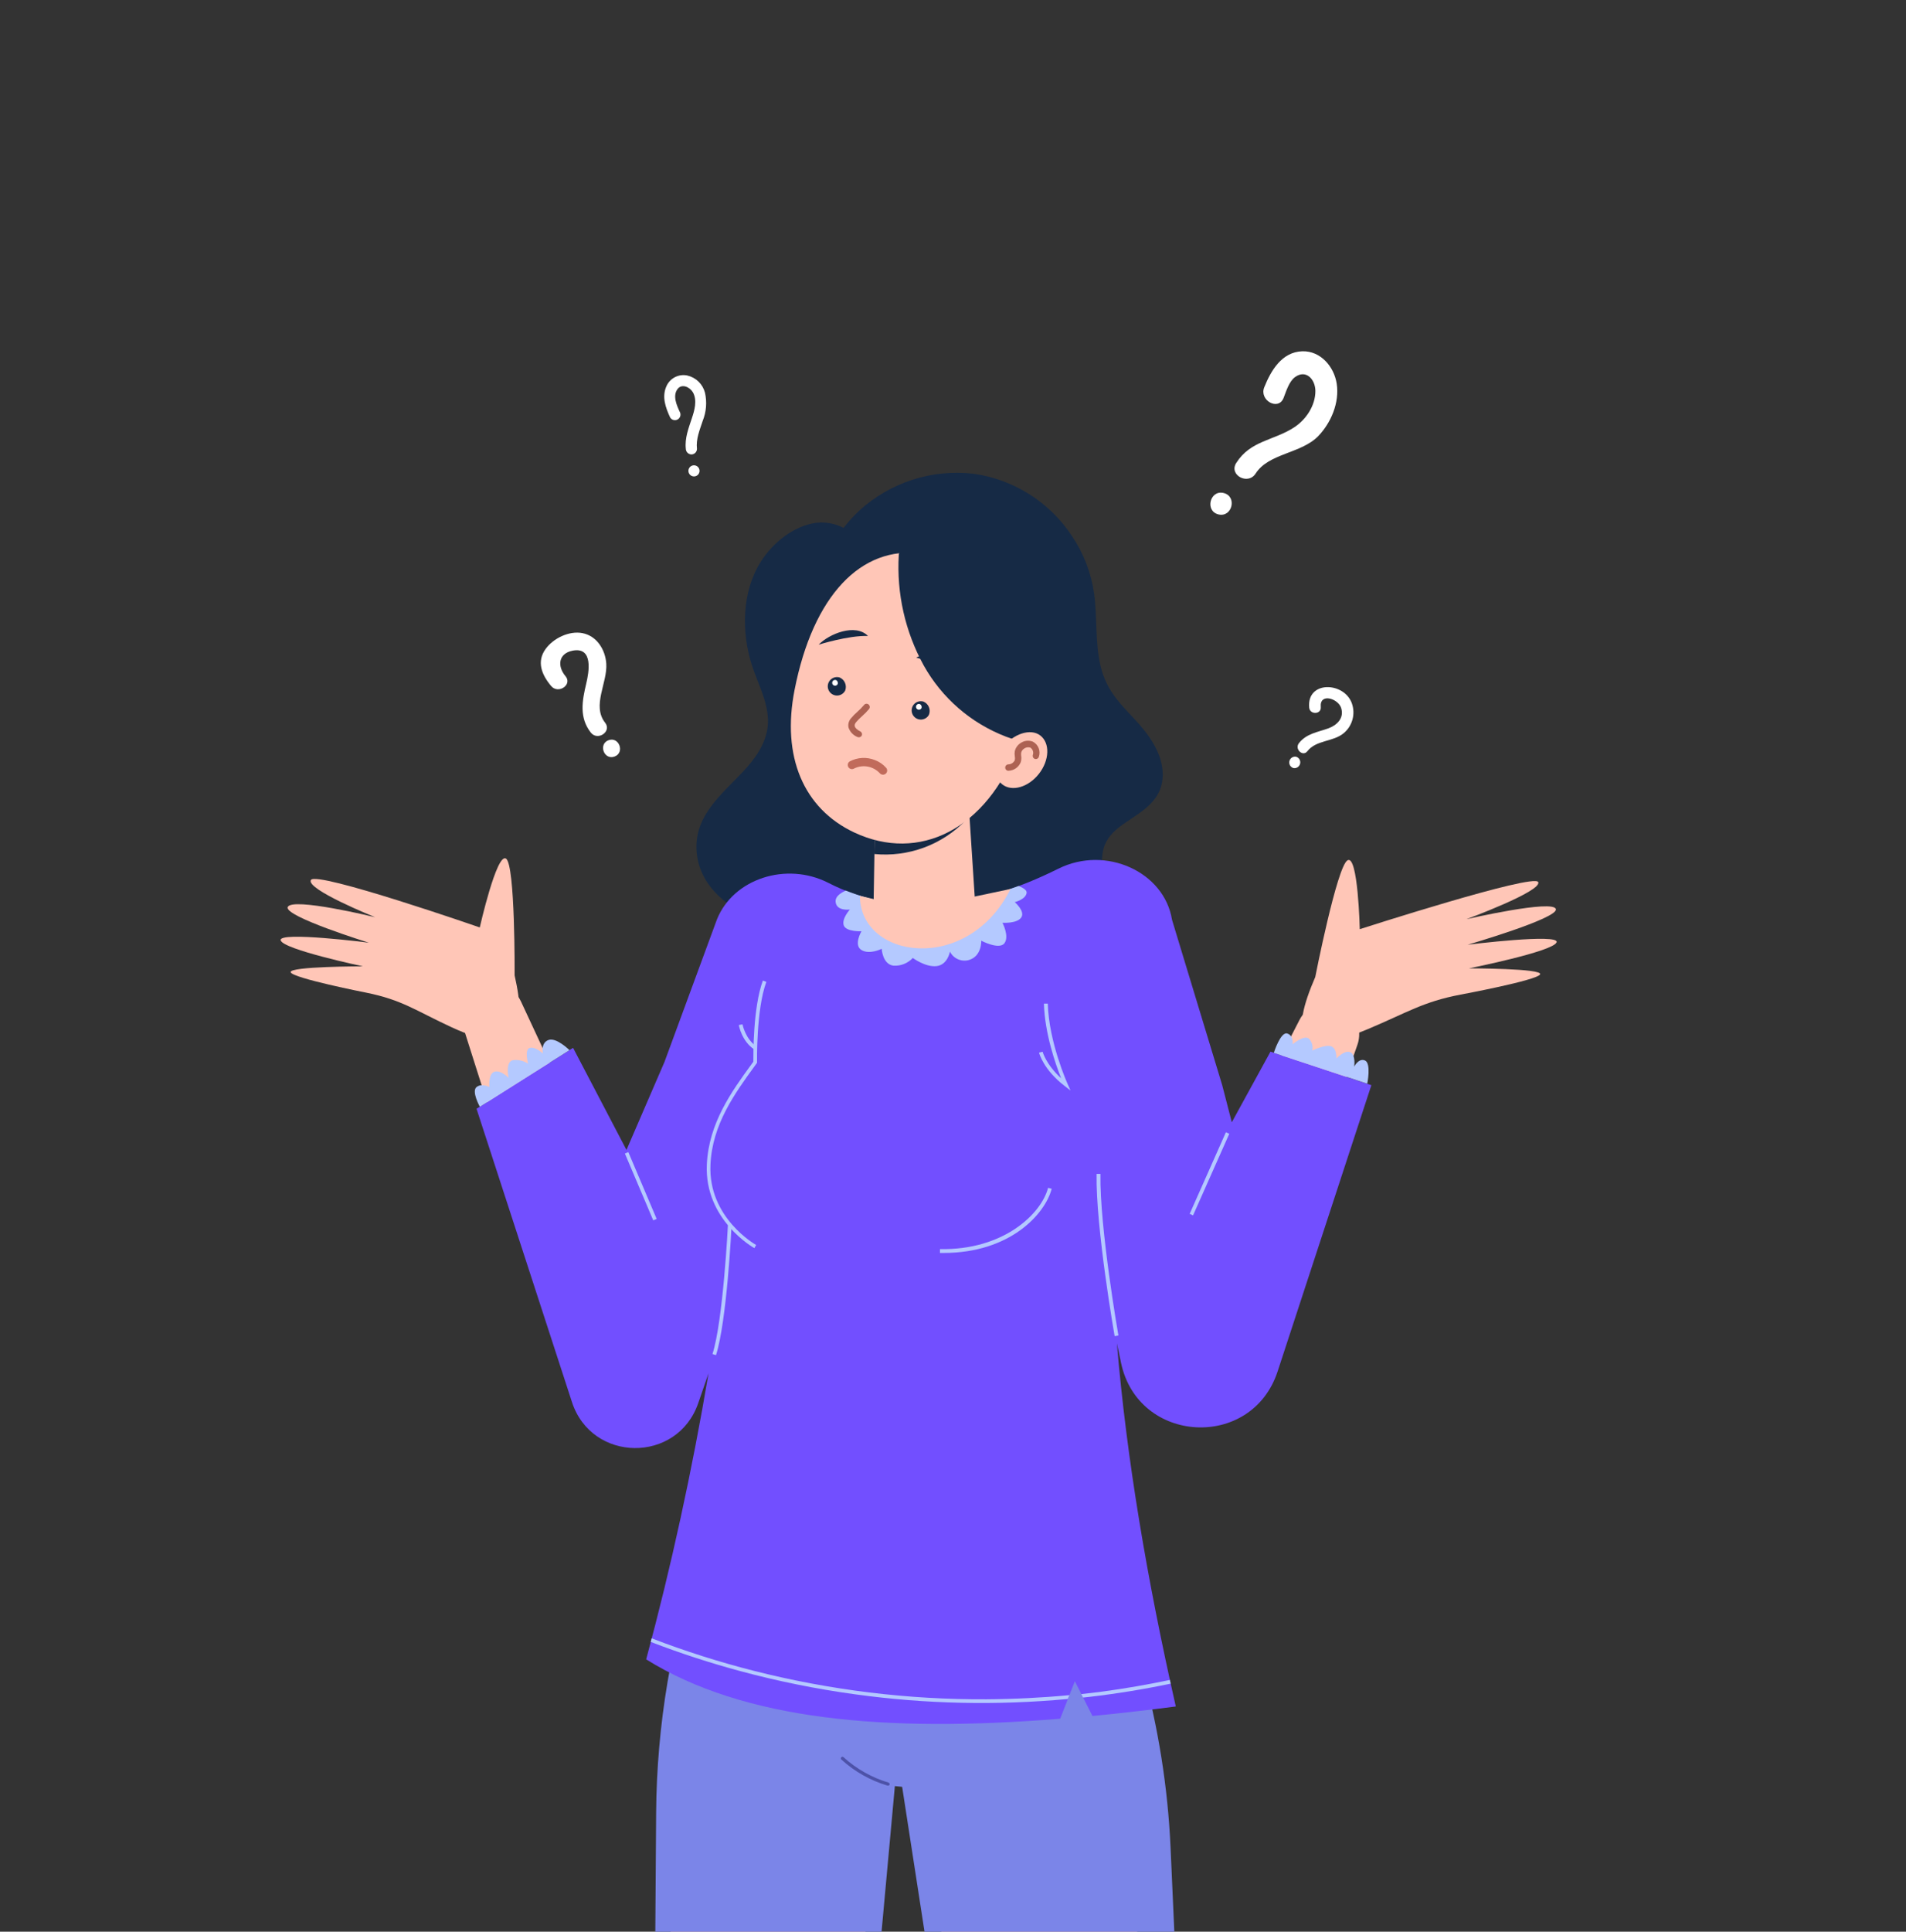 <svg width="307" height="311" viewBox="0 0 307 311" fill="none" xmlns="http://www.w3.org/2000/svg">
<rect x="0" y="0" width="307" height="311" fill="#333333" stroke="none"/>
<g clip-path="url(#clip0_186_4627)">
<path d="M215.305 61.784C214.895 59.053 212.718 56.466 209.757 56.559C206.46 56.665 204.706 59.669 203.63 62.362C202.797 64.452 205.888 66.194 206.74 64.085C207.157 63.028 207.611 61.448 208.563 60.733C210.323 59.42 211.853 61.031 211.872 62.947C211.872 65.304 210.373 67.55 208.457 68.8C205.142 70.958 201.422 70.909 199.127 74.529C197.883 76.457 200.993 78.167 202.237 76.252C204.333 72.955 209.57 73.055 212.332 70.212C214.403 68.047 215.766 64.826 215.305 61.784Z" fill="white"/>
<path d="M197.093 79.374C194.879 78.833 194.039 82.279 196.253 82.82C198.467 83.361 199.313 79.915 197.093 79.374Z" fill="white"/>
<path d="M93.81 101.933C91.683 101.523 89.157 102.742 87.895 104.465C86.377 106.536 87.273 108.664 88.772 110.449C89.922 111.811 92.242 110.243 91.085 108.863C89.742 107.27 89.91 105.199 92.261 104.751C95.607 104.129 94.855 108.247 94.432 110.026C93.766 112.8 93.262 115.53 95.159 117.944C96.267 119.349 98.581 117.776 97.467 116.358C95.303 113.608 97.859 109.945 97.654 106.841C97.498 104.596 96.13 102.381 93.81 101.933Z" fill="white"/>
<path d="M98.046 119.164C96.341 119.755 97.249 122.405 98.96 121.814C100.67 121.223 99.75 118.579 98.046 119.164Z" fill="white"/>
<path d="M217.744 113.236C216.5 109.753 210.473 109.548 210.871 113.914C210.976 115.108 212.849 115.04 212.737 113.833C212.525 111.488 215.542 112.459 216.021 113.989C216.537 115.625 215.337 116.769 213.937 117.273C212.202 117.895 210.423 118.106 209.216 119.655C208.482 120.601 209.838 121.894 210.584 120.943C211.99 119.127 214.696 119.469 216.419 118.05C217.107 117.481 217.603 116.713 217.84 115.852C218.077 114.991 218.043 114.078 217.744 113.236Z" fill="white"/>
<path d="M208.755 121.832C208.519 121.791 208.276 121.843 208.076 121.977C207.876 122.11 207.735 122.315 207.682 122.549C207.629 122.783 207.667 123.029 207.789 123.235C207.911 123.442 208.108 123.594 208.339 123.66C208.575 123.701 208.818 123.649 209.018 123.515C209.218 123.382 209.359 123.177 209.412 122.943C209.465 122.709 209.427 122.463 209.305 122.257C209.183 122.05 208.986 121.898 208.755 121.832Z" fill="white"/>
<path d="M113.552 63.234C113.378 62.556 113.022 61.939 112.522 61.449C112.022 60.96 111.397 60.618 110.715 60.46C110.042 60.315 109.339 60.406 108.725 60.719C108.111 61.032 107.623 61.546 107.344 62.176C106.573 63.881 107.201 65.61 107.935 67.202C108.055 67.407 108.251 67.557 108.481 67.618C108.711 67.678 108.955 67.645 109.16 67.525C109.366 67.406 109.515 67.21 109.576 66.98C109.637 66.75 109.603 66.505 109.484 66.3C108.992 65.237 108.308 63.706 109.142 62.624C109.863 61.691 111.163 62.363 111.63 63.203C112.32 64.484 111.866 66.064 111.437 67.345C110.908 68.944 110.274 70.555 110.467 72.271C110.474 72.506 110.571 72.73 110.738 72.896C110.904 73.062 111.127 73.159 111.362 73.167C111.599 73.165 111.826 73.07 111.994 72.903C112.161 72.735 112.256 72.508 112.258 72.271C112.078 70.685 112.706 69.224 113.191 67.743C113.765 66.311 113.891 64.739 113.552 63.234Z" fill="white"/>
<path d="M111.779 74.914C111.542 74.914 111.314 75.008 111.146 75.176C110.978 75.344 110.884 75.572 110.884 75.81C110.884 76.047 110.978 76.275 111.146 76.443C111.314 76.611 111.542 76.705 111.779 76.705C112.017 76.705 112.245 76.611 112.413 76.443C112.581 76.275 112.675 76.047 112.675 75.81C112.675 75.572 112.581 75.344 112.413 75.176C112.245 75.008 112.017 74.914 111.779 74.914Z" fill="white"/>
<path d="M183.49 116.601C182.246 115.201 180.884 113.895 179.758 112.408C178.562 110.887 177.713 109.123 177.27 107.24C176.362 103.408 176.766 99.415 176.225 95.534C175.754 92.237 174.541 89.089 172.679 86.328C170.894 83.612 168.548 81.309 165.8 79.573C163.051 77.837 159.964 76.709 156.744 76.264C153.456 75.894 150.127 76.226 146.978 77.239C143.828 78.253 140.93 79.924 138.476 82.142C138.053 82.521 137.673 82.938 137.288 83.349C137.177 83.402 137.089 83.492 137.039 83.604C136.634 84.051 136.249 84.512 135.876 84.991C134.526 84.293 133.001 84.007 131.491 84.17C127.945 84.63 124.537 87.28 122.54 90.433C119.486 95.266 119.386 101.772 121.128 107.159C122.049 110.014 123.616 112.8 123.697 115.898C123.765 118.871 122.198 121.378 120.388 123.449C117.097 127.231 111.96 130.782 112.177 136.666C112.408 142.998 117.962 146.581 122.789 148.609C125.582 149.781 128.506 150.616 131.497 151.097C134.283 151.545 137.275 151.905 140.043 151.153C145.249 149.728 147.308 143.919 148.577 138.843C148.913 137.5 149.199 136.138 149.423 134.769C152.11 141.804 155.021 148.957 160.364 154.437C162.746 156.999 165.676 158.989 168.935 160.259C171.703 161.248 175.012 161.503 177.718 160.184C180.79 158.667 181.866 155.32 181.45 152.098C180.946 148.366 178.856 145.144 177.923 141.524C177.469 139.758 177.27 137.83 177.923 136.088C178.545 134.533 179.789 133.451 181.157 132.53C183.608 130.844 186.531 129.277 187.147 126.08C187.844 122.535 185.741 119.163 183.49 116.601Z" fill="#162A45"/>
<path d="M142.979 273.196L119.661 518.886C119.519 520.47 118.769 521.938 117.569 522.981C116.368 524.024 114.811 524.562 113.222 524.482C111.634 524.401 110.138 523.709 109.049 522.549C107.961 521.39 107.363 519.854 107.382 518.264L108.147 271.46C108.111 269.141 108.538 266.837 109.402 264.684C110.266 262.53 111.551 260.571 113.182 258.92C114.812 257.269 116.755 255.96 118.897 255.068C121.039 254.177 123.337 253.722 125.658 253.729C127.978 253.736 130.273 254.205 132.41 255.109C134.547 256.014 136.482 257.335 138.102 258.996C139.722 260.656 140.995 262.623 141.847 264.782C142.698 266.94 143.11 269.247 143.06 271.566C143.06 272.126 143.06 272.68 142.979 273.196Z" fill="#FFC6B7"/>
<path d="M180.523 270.695L196.769 518.475C196.877 520.057 196.37 521.619 195.353 522.836C194.337 524.054 192.89 524.831 191.314 525.007C189.738 525.183 188.155 524.743 186.895 523.78C185.636 522.816 184.797 521.404 184.553 519.837L145.865 274.557C145.144 269.981 146.271 265.305 148.997 261.559C151.724 257.812 155.827 255.303 160.404 254.582C164.981 253.861 169.657 254.988 173.403 257.715C177.149 260.441 179.659 264.544 180.38 269.121C180.429 269.637 180.485 270.185 180.523 270.695Z" fill="#FFC6B7"/>
<path d="M167.193 230.726L173.028 241.511C182.364 258.781 187.67 277.941 188.547 297.553L196.881 484.017H175.64L135.733 225.688L167.193 230.726Z" fill="#7B85E8"/>
<path d="M151.277 288.297L140.958 287.24L140.354 268.48H151.277V288.297Z" fill="#7B85E8"/>
<path d="M119.349 230.681L112.706 250.249C108.154 263.661 105.783 277.716 105.684 291.879L104.346 484.015H126.172L146.288 264.032L137.511 221.432L119.349 230.681Z" fill="#7B85E8"/>
<path d="M143.06 287.495H142.985C140.211 286.676 137.659 285.238 135.521 283.29C135.47 283.245 135.439 283.181 135.435 283.113C135.431 283.045 135.454 282.978 135.499 282.927C135.545 282.875 135.609 282.844 135.677 282.84C135.745 282.836 135.812 282.859 135.863 282.905C137.942 284.794 140.418 286.193 143.109 286.998C143.175 287.016 143.231 287.06 143.264 287.119C143.298 287.179 143.307 287.249 143.29 287.315C143.273 287.364 143.242 287.407 143.202 287.439C143.161 287.471 143.111 287.491 143.06 287.495Z" fill="#4D52A8"/>
<path d="M92.012 220.151L74.478 164.967C74.072 163.732 74.155 162.389 74.709 161.213C75.263 160.037 76.247 159.119 77.458 158.646C78.669 158.174 80.015 158.183 81.219 158.673C82.424 159.163 83.394 160.095 83.932 161.279L108.383 213.763C109.373 215.88 109.481 218.303 108.684 220.499C107.888 222.696 106.251 224.486 104.135 225.475C102.018 226.465 99.595 226.574 97.399 225.777C95.202 224.98 93.412 223.344 92.422 221.227C92.265 220.877 92.128 220.517 92.012 220.151Z" fill="#FFC6B7"/>
<path d="M102.007 226.315C100.571 226.311 99.157 225.956 97.889 225.28C96.621 224.604 95.538 223.628 94.735 222.437C93.931 221.247 93.431 219.877 93.278 218.449C93.126 217.02 93.325 215.576 93.859 214.242L119.921 149.498C120.843 147.412 122.539 145.767 124.652 144.908C126.764 144.05 129.128 144.046 131.243 144.898C133.358 145.75 135.059 147.39 135.988 149.473C136.916 151.556 136.998 153.918 136.217 156.06L110.162 220.81C109.507 222.437 108.38 223.83 106.927 224.811C105.474 225.792 103.761 226.316 102.007 226.315Z" fill="#FFC6B7"/>
<path d="M82.888 157.031C82.888 157.031 83.006 139.192 81.5 138.234C79.995 137.276 77.277 149.318 77.277 149.318C77.277 149.318 51.004 140.199 50.083 141.674C49.163 143.148 60.421 147.67 60.421 147.67C60.421 147.67 47.004 144.398 46.345 146.04C45.723 147.533 59.407 151.775 59.407 151.775C59.407 151.775 44.877 149.909 45.207 151.383C45.536 152.857 58.468 155.582 58.468 155.582C58.468 155.582 46.513 155.582 46.818 156.533C47.123 157.485 58.953 159.811 58.953 159.811C64.831 160.993 66.933 162.71 72.786 165.409C83.292 170.254 84.965 166.162 82.888 157.031Z" fill="#FFC6B7"/>
<path d="M184.672 212.202L209.309 164.209C209.896 163.059 210.898 162.175 212.112 161.736C213.326 161.298 214.662 161.337 215.848 161.846C217.034 162.356 217.983 163.297 218.501 164.479C219.019 165.662 219.069 166.997 218.639 168.214L200.819 219.131C200.47 220.262 199.898 221.311 199.135 222.216C198.372 223.121 197.435 223.862 196.379 224.397C195.323 224.931 194.171 225.247 192.99 225.326C191.809 225.405 190.625 225.246 189.507 224.857C188.39 224.468 187.362 223.858 186.485 223.063C185.609 222.268 184.901 221.305 184.405 220.231C183.909 219.156 183.635 217.993 183.598 216.81C183.562 215.628 183.764 214.45 184.193 213.347C184.327 212.955 184.487 212.573 184.672 212.202Z" fill="#FFC6B7"/>
<path d="M190.804 225.02C188.773 225.018 186.805 224.312 185.236 223.023C183.667 221.733 182.592 219.94 182.196 217.948L169.295 153.167C168.891 150.902 169.39 148.569 170.687 146.668C171.983 144.767 173.974 143.451 176.23 143.001C178.487 142.552 180.829 143.005 182.755 144.264C184.681 145.523 186.037 147.486 186.531 149.734L199.431 214.515C199.885 216.8 199.413 219.173 198.118 221.11C196.823 223.047 194.812 224.391 192.527 224.846C191.96 224.962 191.383 225.02 190.804 225.02Z" fill="#FFC6B7"/>
<path d="M211.847 157.305C211.847 157.305 215.349 139.472 217.047 138.508C218.745 137.544 219.018 149.598 219.018 149.598C219.018 149.598 247.12 140.536 247.761 142.016C248.402 143.496 236.204 147.987 236.204 147.987C236.204 147.987 250.286 144.74 250.61 146.383C250.908 147.875 236.409 152.099 236.409 152.099C236.409 152.099 251.337 150.233 250.715 151.726C250.093 153.218 236.609 155.905 236.609 155.905C236.609 155.905 248.57 155.905 248.066 156.876C247.562 157.846 235.265 160.129 235.265 160.129C229.151 161.298 226.7 163.009 220.3 165.696C208.749 170.522 207.909 166.43 211.847 157.305Z" fill="#FFC6B7"/>
<path d="M141.909 86.738C141.909 86.738 138.058 97.393 143.457 105.964C143.457 105.964 144.229 90.483 148.234 87.964L141.909 86.738Z" fill="#162A45"/>
<path d="M220.885 174.714L205.783 220.81C201.621 233.505 183.353 232.522 180.573 219.454L179.901 216.276C181.462 234.905 184.796 254.498 189.387 274.744C184.796 275.341 180.322 275.851 175.964 276.274L173.128 270.676L170.764 276.715C142.562 278.986 119.797 276.946 104.079 267.161C108.126 252.155 111.475 236.802 114.125 221.102L112.458 225.923C109.093 235.639 95.309 235.514 92.124 225.73L76.755 178.514L92.305 168.705L100.907 185.138L107.021 170.988L115.474 148.036C118.112 141.455 126.67 138.706 133.407 142.133C144.683 147.912 157.161 146.487 170.478 139.857C178.079 136.075 187.527 140.336 188.777 148.086L196.863 174.714L198.406 180.685L204.638 169.315L220.885 174.714Z" fill="#724FFF"/>
<path d="M188.429 270.471C184.854 271.225 181.253 271.847 177.625 272.337C176.474 272.492 175.317 272.623 174.16 272.747L174.446 273.307L175.441 273.201C179.837 272.691 184.21 271.98 188.559 271.068L188.429 270.471Z" fill="#B4C9FF"/>
<path d="M172.256 272.921C167.811 273.336 163.353 273.558 158.883 273.587C146.301 273.652 133.762 272.124 121.563 269.04C115.93 267.616 110.386 265.857 104.962 263.771C104.912 263.958 104.863 264.151 104.807 264.344C109.544 266.166 114.373 267.74 119.274 269.058C125.353 270.693 131.53 271.939 137.766 272.79C149.103 274.352 160.582 274.602 171.976 273.537L172.256 272.921Z" fill="#B4C9FF"/>
<path d="M205.173 169.503C205.173 169.503 206.267 166.069 207.331 166.393C208.395 166.716 208.208 168.122 208.208 168.122C208.208 168.122 210.13 166.486 210.883 167.276C211.105 167.526 211.265 167.826 211.35 168.151C211.434 168.475 211.44 168.815 211.368 169.142C211.368 169.142 213.458 168.116 214.409 168.458C215.361 168.8 215.249 170.417 215.249 170.417C215.249 170.417 216.58 168.993 217.495 169.409C218.409 169.826 218.117 171.729 218.117 171.729C218.117 171.729 218.838 170.286 219.864 170.74C220.891 171.194 220.225 174.472 220.225 174.472L205.173 169.503Z" fill="#B4C9FF"/>
<path d="M77.29 178.192C77.29 178.192 75.902 175.704 76.755 175.02C77.607 174.335 78.826 175.02 78.826 175.02C78.826 175.02 78.621 172.787 79.684 172.532C80.748 172.277 81.917 173.539 81.917 173.539C81.917 173.539 81.364 171.001 82.576 170.697C83.447 170.569 84.333 170.768 85.064 171.257C85.064 171.257 84.405 168.899 85.369 168.706C86.333 168.514 87.447 169.633 87.447 169.633C87.447 169.633 87.042 167.96 88.311 167.45C89.58 166.94 91.726 169.073 91.726 169.073L77.29 178.192Z" fill="#B4C9FF"/>
<path d="M172.431 175.573L171.479 174.839C168.065 172.214 167.387 169.589 167.355 169.477L167.934 169.334C167.934 169.334 168.475 171.38 170.913 173.595C170.043 171.405 168.276 166.404 168.145 161.584H168.767C168.942 167.841 171.927 174.435 171.952 174.497L172.431 175.573Z" fill="#B4C9FF"/>
<path d="M121.507 200.951C121.427 200.907 113.421 196.416 113.851 187.46C114.168 180.804 117.844 175.735 121.085 171.288L121.34 170.933C121.34 169.913 121.271 162.225 122.876 157.871L123.436 158.083C121.787 162.499 121.937 170.927 121.937 171.008V171.107L121.563 171.624C118.366 176.027 114.721 181.022 114.435 187.497C114.025 196.081 121.713 200.397 121.787 200.441L121.507 200.951Z" fill="#B4C9FF"/>
<path d="M121.495 168.967C119.498 167.667 119.007 165.136 119.007 165.03L119.592 164.918C119.592 164.918 120.064 167.306 121.843 168.47L121.495 168.967Z" fill="#B4C9FF"/>
<path d="M151.966 201.727H151.4V201.105C161.601 201.31 167.715 195.464 168.816 191.24L169.395 191.39C168.35 195.445 162.708 201.727 151.966 201.727Z" fill="#B4C9FF"/>
<path d="M115.325 218.179L114.759 217.998C116.469 212.674 117.247 197.329 117.247 197.174L117.838 197.205C117.819 197.839 117.06 212.78 115.325 218.179Z" fill="#B4C9FF"/>
<path d="M101.204 185.489L100.654 185.723L105.219 196.482L105.769 196.249L101.204 185.489Z" fill="#B4C9FF"/>
<path d="M197.455 182.297L191.62 195.434L192.166 195.676L198.001 182.539L197.455 182.297Z" fill="#B4C9FF"/>
<path d="M179.534 215.12C179.503 214.946 176.474 197.623 176.629 188.996H177.251C177.096 197.567 180.112 214.84 180.143 215.014L179.534 215.12Z" fill="#B4C9FF"/>
<path d="M153.012 153.212C153.284 153.758 153.738 154.191 154.296 154.437C154.853 154.683 155.479 154.728 156.066 154.562C158.174 153.94 158.05 151.452 158.05 151.452C158.05 151.452 160.948 152.976 161.782 151.863C162.615 150.749 161.465 148.566 161.465 148.566C161.465 148.566 163.772 148.728 164.481 147.732C165.19 146.737 163.449 145.244 163.449 145.244C163.449 145.244 165.24 144.809 165.358 143.739C165.408 143.304 164.799 142.937 164.065 142.645C154.225 146.321 144.895 146.862 136.236 143.385C135.359 143.777 134.569 144.343 134.588 145.089C134.625 146.756 136.889 146.439 136.889 146.439C136.889 146.439 135.54 147.907 135.901 148.976C136.261 150.046 138.755 149.934 138.755 149.934C138.755 149.934 137.449 152.155 138.755 152.951C140.062 153.747 142.015 152.758 142.015 152.758C142.015 152.758 142.133 155.246 143.918 155.476C144.496 155.51 145.074 155.415 145.611 155.2C146.149 154.985 146.633 154.655 147.028 154.232C147.028 154.232 149.056 155.744 150.847 155.545C152.639 155.346 153.012 153.212 153.012 153.212Z" fill="#B4C9FF"/>
<path d="M155.699 124.4L157.049 145.15C157.049 145.15 148.005 150.985 140.696 146.394L140.957 130.645L155.699 124.4Z" fill="#FFC6B7"/>
<path d="M140.846 137.499C143.535 137.757 146.249 137.408 148.785 136.477C151.321 135.545 153.616 134.056 155.5 132.119H140.933L140.846 137.499Z" fill="#162A45"/>
<path d="M147.501 146.351L138.507 144.236C138.507 154.419 155.879 156.956 162.765 143.123L147.501 146.351Z" fill="#FFC6B7"/>
<path d="M148.396 89.114C164.755 91.272 170.403 102.699 164.034 119.922C158.964 133.606 147.998 138.905 137.605 134.035C129.382 130.172 125.886 121.769 127.976 111.102C130.956 95.875 138.706 87.839 148.396 89.114Z" fill="#FFC6B7"/>
<path d="M170.278 114.007C170.394 112.529 170.394 111.044 170.278 109.566C169.831 103.607 167.529 97.965 163.729 94.016C161.444 91.632 158.609 89.844 155.473 88.81C152.337 87.775 148.996 87.525 145.741 88.082C145.59 88.118 145.456 88.204 145.36 88.326C145.264 88.448 145.212 88.599 145.212 88.754C145.084 88.782 144.97 88.854 144.89 88.958C144.809 89.061 144.767 89.189 144.77 89.32C144.397 95.522 145.79 101.703 148.788 107.146C151.721 112.388 156.398 116.438 162.006 118.591C163.386 119.126 164.821 119.506 166.285 119.723C167.392 119.866 168.661 119.723 169.395 118.479C170.129 117.235 170.173 115.406 170.278 114.007Z" fill="#162A45"/>
<path d="M161.521 120.308C159.829 122.479 159.866 125.054 161.434 126.285C163.001 127.517 165.657 126.746 167.349 124.575C169.041 122.404 169.146 119.649 167.573 118.423C165.999 117.198 163.219 118.143 161.521 120.308Z" fill="#FFC6B7"/>
<path d="M162.441 124.096C162.304 124.1 162.171 124.05 162.072 123.956C161.972 123.862 161.914 123.732 161.909 123.595C161.905 123.458 161.956 123.325 162.05 123.226C162.144 123.126 162.273 123.067 162.41 123.063C162.63 123.059 162.845 122.993 163.029 122.873C163.214 122.753 163.361 122.584 163.455 122.385C163.497 122.18 163.497 121.969 163.455 121.763C163.409 121.49 163.409 121.21 163.455 120.936C163.522 120.655 163.645 120.39 163.817 120.158C163.989 119.926 164.207 119.732 164.457 119.586C164.741 119.405 165.064 119.295 165.4 119.266C165.736 119.236 166.074 119.289 166.385 119.418C166.803 119.644 167.128 120.012 167.301 120.455C167.474 120.898 167.485 121.388 167.33 121.838C167.292 121.966 167.207 122.074 167.091 122.141C166.975 122.207 166.838 122.225 166.708 122.193C166.581 122.153 166.474 122.067 166.408 121.952C166.342 121.836 166.322 121.7 166.354 121.571C166.434 121.356 166.44 121.121 166.37 120.903C166.3 120.685 166.158 120.497 165.968 120.37C165.806 120.315 165.634 120.299 165.464 120.321C165.295 120.344 165.133 120.405 164.991 120.501C164.865 120.574 164.755 120.671 164.668 120.788C164.58 120.904 164.517 121.037 164.481 121.179C164.459 121.35 164.459 121.524 164.481 121.695C164.534 122.034 164.511 122.38 164.413 122.709C164.255 123.104 163.986 123.445 163.638 123.69C163.291 123.935 162.879 124.074 162.454 124.09L162.441 124.096Z" fill="#AD6253"/>
<path d="M131.863 103.793C131.863 103.793 136.684 102.276 139.806 102.394C137.791 100.323 133.543 102.046 131.863 103.793Z" fill="#162A45"/>
<path d="M154.79 109.472C154.79 109.472 150.598 106.642 147.575 105.871C150.063 104.496 153.633 107.339 154.79 109.472Z" fill="#162A45"/>
<path d="M136.131 111.189C136 111.438 135.801 111.645 135.557 111.785C135.313 111.925 135.035 111.993 134.754 111.982C134.473 111.97 134.201 111.879 133.97 111.719C133.739 111.559 133.557 111.337 133.447 111.078C133.337 110.819 133.303 110.535 133.348 110.257C133.394 109.98 133.517 109.721 133.703 109.51C133.89 109.3 134.132 109.147 134.402 109.068C134.672 108.99 134.959 108.99 135.229 109.068C135.625 109.235 135.941 109.55 136.11 109.946C136.278 110.342 136.286 110.788 136.131 111.189Z" fill="#162A45"/>
<path d="M134.912 110.162C134.869 110.239 134.805 110.301 134.729 110.343C134.652 110.385 134.565 110.404 134.477 110.399C134.39 110.394 134.306 110.364 134.235 110.313C134.163 110.262 134.108 110.192 134.074 110.111C134.041 110.03 134.031 109.942 134.046 109.855C134.06 109.769 134.099 109.689 134.157 109.623C134.215 109.558 134.291 109.51 134.375 109.486C134.459 109.461 134.548 109.461 134.632 109.484C134.757 109.539 134.857 109.64 134.909 109.767C134.961 109.893 134.962 110.035 134.912 110.162Z" fill="white"/>
<path d="M149.628 115.07C149.497 115.316 149.298 115.52 149.055 115.659C148.813 115.797 148.536 115.864 148.257 115.852C147.978 115.84 147.708 115.749 147.478 115.589C147.249 115.43 147.069 115.209 146.96 114.952C146.85 114.695 146.816 114.412 146.861 114.137C146.905 113.861 147.027 113.603 147.212 113.394C147.396 113.184 147.637 113.031 147.905 112.953C148.173 112.874 148.457 112.873 148.726 112.949C149.125 113.113 149.443 113.428 149.612 113.825C149.781 114.221 149.786 114.669 149.628 115.07Z" fill="#162A45"/>
<path d="M148.415 114.026C148.372 114.102 148.309 114.164 148.232 114.206C148.155 114.248 148.068 114.268 147.98 114.262C147.893 114.257 147.809 114.227 147.738 114.176C147.666 114.125 147.611 114.056 147.578 113.975C147.544 113.894 147.534 113.805 147.549 113.719C147.563 113.632 147.602 113.552 147.66 113.487C147.718 113.421 147.794 113.373 147.878 113.349C147.962 113.324 148.051 113.324 148.135 113.348C148.261 113.402 148.36 113.504 148.412 113.63C148.464 113.757 148.465 113.898 148.415 114.026Z" fill="white"/>
<path d="M138.327 118.702C138.247 118.7 138.169 118.684 138.096 118.652C137.764 118.518 137.465 118.313 137.219 118.052C136.973 117.792 136.787 117.481 136.672 117.141C136.618 116.888 136.623 116.626 136.685 116.375C136.748 116.124 136.867 115.89 137.033 115.692C137.371 115.281 137.743 114.9 138.146 114.553C138.509 114.232 138.847 113.885 139.16 113.515C139.2 113.46 139.251 113.413 139.309 113.378C139.367 113.343 139.431 113.32 139.499 113.31C139.566 113.3 139.634 113.304 139.7 113.321C139.766 113.338 139.828 113.368 139.882 113.409C139.936 113.449 139.983 113.499 140.018 113.557C140.053 113.615 140.077 113.68 140.087 113.747C140.097 113.814 140.094 113.882 140.078 113.948C140.062 114.014 140.034 114.076 139.994 114.131C139.645 114.554 139.263 114.947 138.849 115.306C138.496 115.615 138.165 115.95 137.86 116.308C137.611 116.637 137.661 116.836 137.68 116.93C137.742 117.203 138.065 117.502 138.557 117.751C138.68 117.811 138.773 117.917 138.818 118.047C138.862 118.176 138.853 118.318 138.793 118.441C138.746 118.522 138.678 118.59 138.596 118.636C138.514 118.682 138.421 118.705 138.327 118.702Z" fill="#AD6253"/>
<path d="M140.927 122.373C141.62 122.634 142.24 123.061 142.731 123.617C142.847 123.751 142.906 123.925 142.894 124.103C142.883 124.28 142.802 124.445 142.668 124.562C142.533 124.678 142.358 124.736 142.18 124.724C142.002 124.713 141.836 124.632 141.717 124.5C141.204 123.943 140.525 123.566 139.781 123.426C139.036 123.286 138.267 123.39 137.587 123.723C137.512 123.771 137.429 123.803 137.342 123.819C137.255 123.835 137.166 123.833 137.08 123.814C136.993 123.795 136.912 123.76 136.839 123.709C136.766 123.659 136.704 123.595 136.657 123.521C136.609 123.446 136.576 123.363 136.561 123.276C136.545 123.189 136.546 123.1 136.565 123.014C136.584 122.927 136.62 122.846 136.67 122.773C136.72 122.7 136.784 122.638 136.859 122.591C137.48 122.26 138.166 122.07 138.869 122.032C139.571 121.995 140.274 122.111 140.927 122.373Z" fill="#C16B5B"/>
</g>
<defs>
<clipPath id="clip0_186_4627">
<rect width="311" height="311" fill="white"/>
</clipPath>
</defs>
</svg>
